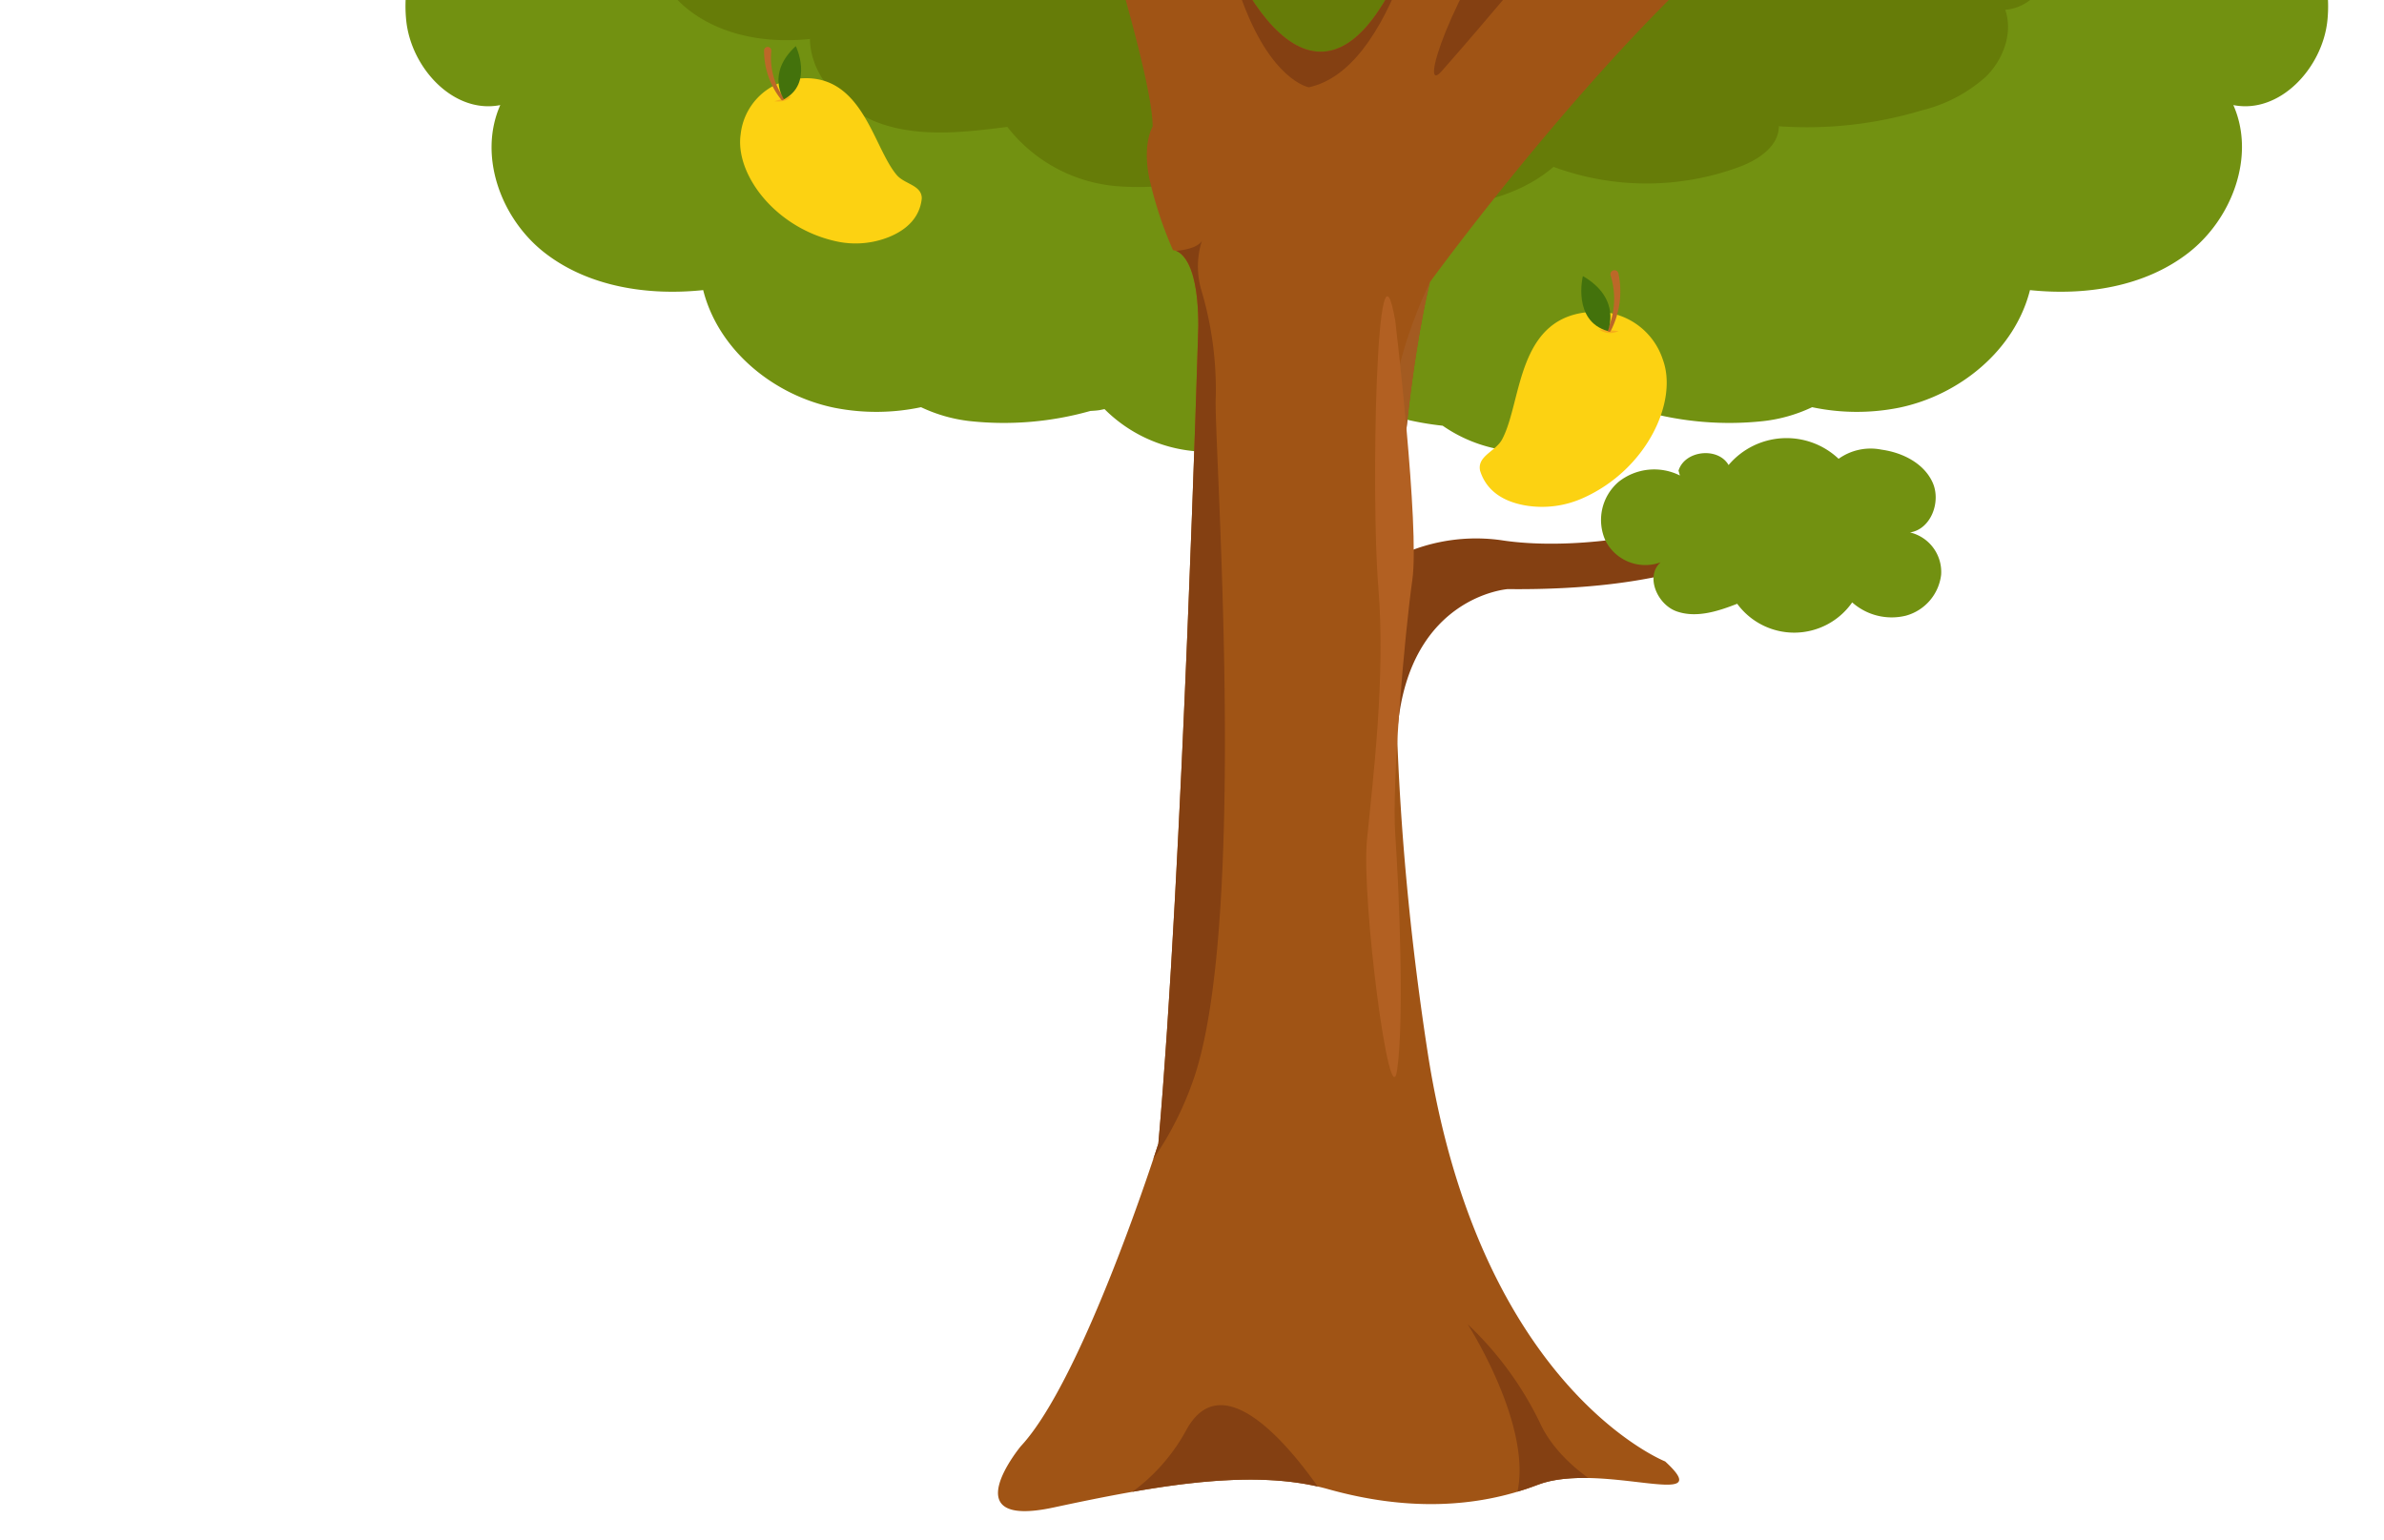 <svg id="Layer_1" data-name="Layer 1" xmlns="http://www.w3.org/2000/svg" xmlns:xlink="http://www.w3.org/1999/xlink" viewBox="0 0 260 168"><defs><style>.cls-1{fill:#a05415;}.cls-2{fill:none;}.cls-3{fill:#729111;}.cls-4{fill:#667c08;}.cls-5{fill:#844012;}.cls-6{clip-path:url(#clip-path);}.cls-7{fill:#a35b21;}.cls-8{fill:#fcd212;}.cls-9{fill:#f6b019;}.cls-10{fill:#bc6828;}.cls-11{fill:#43720c;}.cls-12{clip-path:url(#clip-path-2);}.cls-13{clip-path:url(#clip-path-3);}.cls-14{fill:#b26022;}</style><clipPath id="clip-path"><path class="cls-1" d="M118.4-14.51S125.71,8,125.71,13.81c0,0-1.14,1.8-.37,5.62a42.39,42.39,0,0,0,2.59,7.86s2.76-.13,2.76,8.27c0,0-1.74,59.79-4.36,89.17,0,0-8.17,25.68-15,33,0,0-7.5,9.05,3.54,6.69s21.69-4.33,30-2,16,2.14,22.84-.48,19.88,2.95,13.89-2.55c0,0-20.28-8-25.92-44.74-8-52.16.27-83.88.27-83.88S177.61.92,195-11.28c0,0,9.52-6.14,14.61-5.44l-1.23-5.6S189.44-24.66,168.14-5c0,0,5.15-34.48,5.68-52.32l-12.1.52s-1.57,38.31-9.46,54.58S135.44,2.53,130.7-13.74s-14-35.74-14-35.74l-8.41,5.16,7.07,20.64Z"/></clipPath><clipPath id="clip-path-2"><path class="cls-2" d="M175.33,33a6.11,6.11,0,0,0-2.7-3s-1.19,5,2.73,6.2a4.56,4.56,0,0,0,0-3.24"/></clipPath><clipPath id="clip-path-3"><path class="cls-2" d="M85,8.13A5.56,5.56,0,0,1,86.79,5s2,4.19-1.27,6A4.15,4.15,0,0,1,85,8.13"/></clipPath></defs><path class="cls-3" d="M40.22-24.09a19.6,19.6,0,0,1,13-16.56,14,14,0,0,1,0-5.16A15.56,15.56,0,0,1,69-58a17.63,17.63,0,0,1-.42-18,17.64,17.64,0,0,1,9.78-7.74c0-.11,0-.22,0-.33a12.61,12.61,0,0,1,5.43-8.71,15.56,15.56,0,0,1,3-5.81c3.16-3.89,7.76-6.32,12.38-8.3,6.24-2.66,13.59-4.64,19.63-1.55a17.1,17.1,0,0,0,3.45,1.61,26.52,26.52,0,0,1,12.13-6.59,48.49,48.49,0,0,1,14.73-1,48.49,48.49,0,0,1,14.73,1,26.52,26.52,0,0,1,12.13,6.59,17.1,17.1,0,0,0,3.45-1.61c.18-.1.36-.17.54-.25a12,12,0,0,1,2.5-1.78,6,6,0,0,1,5.15,0,3.06,3.06,0,0,0,1,.39,2.7,2.7,0,0,0,1-.15,10.36,10.36,0,0,1,10.76,3.88l0,0a8.72,8.72,0,0,1,7.49.86A8.74,8.74,0,0,1,211.78-99l-.37.4a15.7,15.7,0,0,1,2.93,5.77,12.61,12.61,0,0,1,5.43,8.71c0,.11,0,.22,0,.33a17.64,17.64,0,0,1,9.78,7.74,17.63,17.63,0,0,1-.42,18A15.56,15.56,0,0,1,244.9-45.81a14,14,0,0,1,0,5.16,19.6,19.6,0,0,1,13,16.56c.42,5.28-2.71,11.63-8,11.64,2.21,4.66,4.48,9.62,3.92,14.75s-5.19,10.16-10.25,9.16c2.45,5.54-.13,12.42-4.92,16.13s-11.24,4.68-17.26,4.05c-1.65,6.55-7.68,11.47-14.3,12.83a23.55,23.55,0,0,1-9.46-.06,16.77,16.77,0,0,1-5.34,1.52,34.66,34.66,0,0,1-13.13-1.11c-.32,0-.65,0-1-.09l-.54-.11a15.87,15.87,0,0,1-20.28,1.81,33,33,0,0,1-8.3-2,33,33,0,0,1-8.3,2,15.87,15.87,0,0,1-20.28-1.81l-.54.11c-.32.05-.65.07-1,.09a34.66,34.66,0,0,1-13.13,1.11,16.77,16.77,0,0,1-5.34-1.52,23.55,23.55,0,0,1-9.46.06c-6.62-1.36-12.65-6.28-14.3-12.83-6,.63-12.47-.34-17.26-4.05S52.11,17,54.56,11.46c-5.06,1-9.69-4-10.25-9.16S46-7.79,48.23-12.45C42.93-12.46,39.8-18.81,40.22-24.09Z"/><path class="cls-4" d="M218.5-14.08c2.89,1.69,5.3,4.55,5.6,7.89s-2.07,7-5.41,7.26c.87,2.51-.2,5.38-2.07,7.26a16.24,16.24,0,0,1-7,3.7A43.51,43.51,0,0,1,194,13.77c0,2.2-2.24,3.66-4.3,4.43a29.26,29.26,0,0,1-20.27,0c-5.27,4.49-12.83,4.73-19.76,4.76-5.23,0-11.34-.4-14.28-4.72a30.29,30.29,0,0,1-13.65,2.06,16.9,16.9,0,0,1-11.88-6.46c-4.42.56-9,1.11-13.26-.18S88.42,8.7,88.33,4.25c-4.53.48-9.35-.28-13-3s-5.84-7.63-4.54-12c-3.26-1.07-3.88-5.84-1.88-8.62S74.44-23.3,77.79-24c.35-3.15,2.75-5.8,5.6-7.19A22.31,22.31,0,0,1,92.66-33a12.83,12.83,0,0,0,4.46-.59c1.53-.61,2.76-1.83,4.31-2.39a11,11,0,0,1,4.28-.35l14.64.73a15.62,15.62,0,0,1,17.06-6,5.48,5.48,0,0,0,2.17.42,5.51,5.51,0,0,0,2.54-1.37A14.81,14.81,0,0,1,153-45.2a19,19,0,0,0,3.66.46c1.05,0,2.07-.4,3.12-.55a9.24,9.24,0,0,1,9.17,4.4,11.09,11.09,0,0,1,10.08,1A11,11,0,0,1,183.88-31c2.5-.46,4.69,1.91,5.44,4.34s.66,5.07,1.55,7.45a9.65,9.65,0,0,0,7.92,6.07c4.09.4,6.07-2.63,9.62-3.54C211.54-17.45,215.85-15.63,218.5-14.08Z"/><path class="cls-5" d="M150.75,61.58a19.77,19.77,0,0,1,12.93-2.67c7.23,1.14,17.68-.38,22.25-2.66l2.66,4s-6.47,4.19-24.15,4c0,0-10.65.76-12,15C152.46,79.26,149.23,68.61,150.75,61.58Z"/><path class="cls-3" d="M183.21,51.86a6.25,6.25,0,0,0-6.67.68A5.47,5.47,0,0,0,175.11,59a4.87,4.87,0,0,0,6,2.33c-1.7,1.49-.39,4.6,1.75,5.35s4.48,0,6.6-.83A7.71,7.71,0,0,0,202,65.7a6.49,6.49,0,0,0,5.85,1.45,5.27,5.27,0,0,0,3.85-4.46,4.43,4.43,0,0,0-3.39-4.62c2.28-.35,3.41-3.35,2.46-5.45s-3.29-3.27-5.58-3.58a6,6,0,0,0-4.67,1,8.27,8.27,0,0,0-12,.68c-1.15-2-4.78-1.61-5.46.61"/><path class="cls-1" d="M118.4-14.51S125.71,8,125.71,13.81c0,0-1.14,1.8-.37,5.62a42.39,42.39,0,0,0,2.59,7.86s2.76-.13,2.76,8.27c0,0-1.74,59.79-4.36,89.17,0,0-8.17,25.68-15,33,0,0-7.5,9.05,3.54,6.69s21.69-4.33,30-2,16,2.14,22.84-.48,19.88,2.95,13.89-2.55c0,0-20.28-8-25.92-44.74-8-52.16.27-83.88.27-83.88S177.61.92,195-11.28c0,0,9.52-6.14,14.61-5.44l-1.23-5.6S189.44-24.66,168.14-5c0,0,5.15-34.48,5.68-52.32l-12.1.52s-1.57,38.31-9.46,54.58S135.44,2.53,130.7-13.74s-14-35.74-14-35.74l-8.41,5.16,7.07,20.64Z"/><g class="cls-6"><path class="cls-5" d="M161.11-61.68s-.53,67.35-18.37,71.2c0,0-16.88-2.8-9.27-72.07Z"/><path class="cls-5" d="M114.14,166.46A20.38,20.38,0,0,0,129.36,156c5.25-9.71,16.54,9.45,16.54,9.45s4.63,53.86,1.74,53.6-33.59.79-33.59.79l.82-55.35"/><path class="cls-5" d="M179.48,164.62s-8.66-3.15-11.54-9.45a36.81,36.81,0,0,0-7.88-10.75s9.45,14.69,3.94,21.51l10.5,1.31,6.56-3.14"/><path class="cls-5" d="M104.34,23l16.53,6.56L124,27.32s6,.66,7.08-1.05a9.15,9.15,0,0,0-.06,5.38,37.91,37.91,0,0,1,1.57,11.75c-.26,4.06,3.64,56.67-2.4,74.25s-22.57,22.83-22.57,22.83L102,75.74Z"/><path class="cls-5" d="M215.34-25l-24.67.62L170-9l-1.89,4S162.2,2.13,157.22,7.77s12.72-43.16,49.59-43.29Z"/><path class="cls-7" d="M155.92,30.83s-4.61,9.35-4.08,16.17,4.72,19.82,3.93,27.82a49.77,49.77,0,0,0,1.32,15.74s11.41-1.44,11.15-2.49,11-33.46,10.89-34.38-23.21-22.86-23.21-22.86"/></g><path class="cls-8" d="M173.92,34a7.58,7.58,0,0,1,7.43,5.22c1.68,4.55-1.73,11.94-8.62,15.06a10.87,10.87,0,0,1-6.41.84c-2.36-.42-4.21-1.57-4.9-3.78v0c-.35-1.6,1.69-2.11,2.39-3.4C166.05,43.8,165.32,34.22,173.92,34Z"/><path class="cls-9" d="M174.39,35.92a2,2,0,0,0,2.13.18"/><path class="cls-10" d="M175.67,36.09a9.43,9.43,0,0,0,.83-6.29.43.43,0,0,0-.5-.32h0a.44.44,0,0,0-.35.56,8.41,8.41,0,0,1-.31,5.89.18.18,0,0,0,.16.26h0A.16.16,0,0,0,175.67,36.09Z"/><path class="cls-11" d="M175.35,36.11s1.58-3.5-2.72-6C172.63,30.08,171.43,35,175.35,36.11Z"/><g class="cls-12"><polygon class="cls-2" points="172.63 30.08 175.35 36.11 176.15 35.26 175.1 31.25 172.63 30.08"/></g><path class="cls-8" d="M86.36,8.67a6.81,6.81,0,0,0-5.58,5.95c-.65,4.32,3.7,10.19,10.33,11.68a9.79,9.79,0,0,0,5.79-.43c2-.8,3.42-2.16,3.63-4.23v0c0-1.46-1.87-1.54-2.73-2.55C95.09,15.9,94,7.33,86.36,8.67Z"/><path class="cls-9" d="M86.3,10.49s-.46.74-1.84.55"/><path class="cls-10" d="M85.21,10.88a8.55,8.55,0,0,1-1.88-5.39.39.39,0,0,1,.39-.37h0a.4.4,0,0,1,.4.43,7.53,7.53,0,0,0,1.36,5.12.17.17,0,0,1-.1.26h0A.16.16,0,0,1,85.21,10.88Z"/><path class="cls-11" d="M85.5,10.83s-2-2.78,1.29-5.8C86.79,5,88.74,9.1,85.5,10.83Z"/><g class="cls-13"><polygon class="cls-2" points="86.79 5.03 85.5 10.83 84.64 10.23 84.83 6.51 86.79 5.03"/></g><path class="cls-14" d="M152.17,35s2.68,22.47,1.86,28.25-2.27,22-1.86,27.82,1,20,.21,25.57-3.92-18.56-3.3-25,2.06-17.73,1.24-27.62S150.11,23.07,152.17,35Z"/></svg>